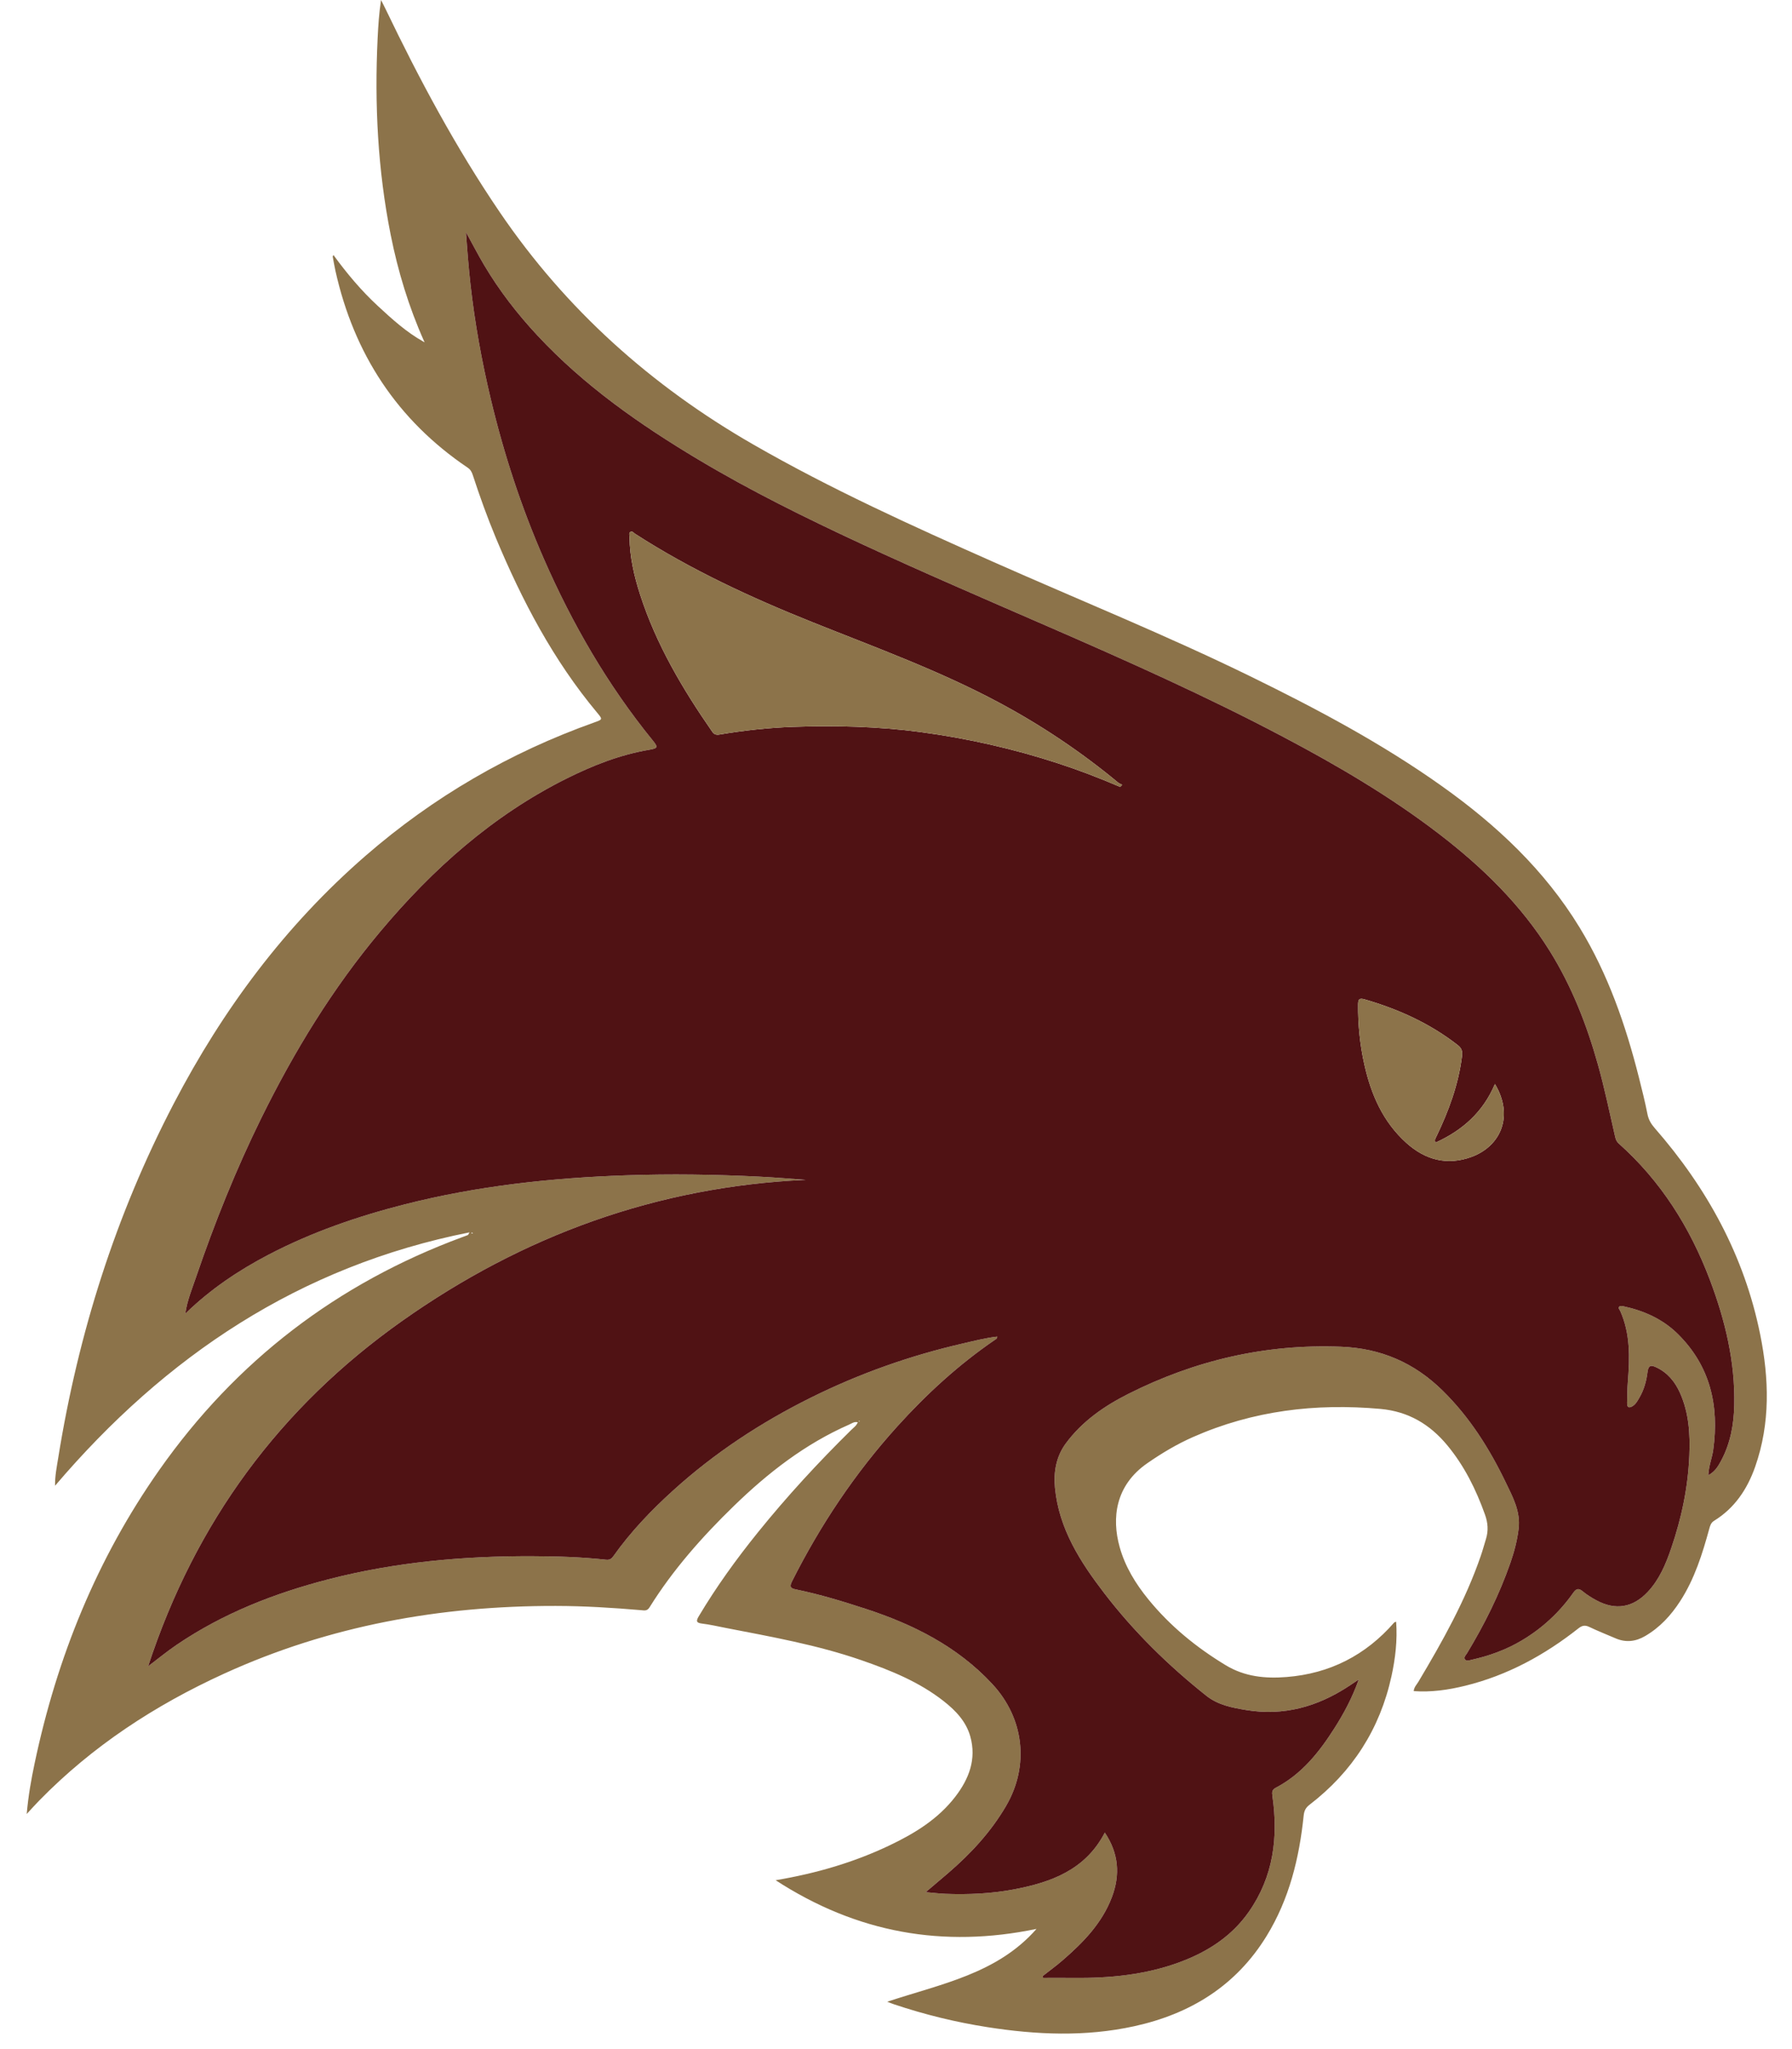 <?xml version="1.0" encoding="utf-8"?>
<!-- Generator: Adobe Illustrator 16.0.0, SVG Export Plug-In . SVG Version: 6.00 Build 0)  -->
<!DOCTYPE svg PUBLIC "-//W3C//DTD SVG 1.1//EN" "http://www.w3.org/Graphics/SVG/1.1/DTD/svg11.dtd">
<svg version="1.1" id="Layer_1" xmlns="http://www.w3.org/2000/svg" xmlns:xlink="http://www.w3.org/1999/xlink" x="0px" y="0px"
	 width="202.098px" height="230.989px" viewBox="0 0 202.098 230.989" enable-background="new 0 0 202.098 230.989"
	 xml:space="preserve">
<g id="m18Hzh.tif">
	<g>
		<path fill-rule="evenodd" clip-rule="evenodd" fill="#8C734A" d="M47.815,38.434c-1.713-3.842-2.933-7.839-3.754-11.962
			c-1.46-7.325-1.833-14.722-1.473-22.168C42.657,2.882,42.751,1.462,42.974,0c0.167,0.333,0.339,0.662,0.5,0.997
			c3.801,7.917,7.936,15.643,12.886,22.918c7.471,10.977,17.092,19.576,28.574,26.177c8.744,5.027,17.908,9.176,27.111,13.255
			c9.654,4.279,19.449,8.237,28.941,12.876c7.492,3.663,14.848,7.564,21.66,12.412c6.131,4.361,11.541,9.425,15.497,15.909
			c3.208,5.258,5.199,10.998,6.696,16.932c0.344,1.363,0.688,2.729,0.958,4.106c0.124,0.632,0.409,1.108,0.82,1.577
			c5.9,6.751,10.099,14.396,11.887,23.232c1.014,5.008,1.165,10.036-0.566,14.954c-0.883,2.505-2.306,4.644-4.623,6.072
			c-0.349,0.216-0.445,0.523-0.541,0.876c-0.78,2.851-1.659,5.665-3.283,8.178c-1.034,1.6-2.29,2.969-3.951,3.938
			c-1.071,0.625-2.171,0.761-3.327,0.264c-0.987-0.425-1.989-0.816-2.958-1.281c-0.491-0.235-0.814-0.186-1.247,0.155
			c-3.812,3.006-7.997,5.292-12.743,6.461c-1.908,0.472-3.834,0.751-5.829,0.611c0.033-0.447,0.329-0.725,0.521-1.044
			c2.718-4.553,5.31-9.166,7.043-14.206c0.216-0.625,0.387-1.266,0.583-1.896c0.288-0.93,0.223-1.82-0.108-2.746
			c-1.011-2.83-2.324-5.485-4.249-7.811c-1.968-2.378-4.407-3.826-7.554-4.108c-7.309-0.654-14.374,0.19-21.126,3.17
			c-1.821,0.803-3.521,1.818-5.162,2.956c-3.615,2.505-4.018,6.196-3.116,9.432c0.618,2.22,1.8,4.142,3.241,5.91
			c2.451,3.006,5.407,5.415,8.723,7.422c2.148,1.299,4.453,1.522,6.859,1.331c4.889-0.386,8.931-2.457,12.149-6.15
			c0.031-0.033,0.096-0.037,0.214-0.081c0.149,2.094-0.087,4.132-0.527,6.142c-1.304,5.952-4.408,10.774-9.234,14.481
			c-0.435,0.331-0.611,0.677-0.668,1.222c-0.496,4.792-1.621,9.405-4.172,13.561c-3.453,5.631-8.604,8.801-14.951,10.19
			c-5.507,1.205-11.027,0.964-16.544,0.1c-3.574-0.559-7.08-1.417-10.512-2.567c-0.228-0.077-0.452-0.169-0.79-0.297
			c6.052-2.008,12.406-3.149,16.836-8.208c-10.523,2.182-20.25,0.459-29.418-5.487c4.613-0.78,8.853-2.021,12.874-3.942
			c2.81-1.339,5.446-2.951,7.384-5.469c1.545-2.008,2.413-4.233,1.694-6.797c-0.474-1.69-1.648-2.916-2.991-3.972
			c-2.775-2.18-5.995-3.481-9.289-4.621c-4.995-1.73-10.186-2.645-15.353-3.65c-0.866-0.168-1.729-0.371-2.603-0.476
			c-0.654-0.08-0.718-0.27-0.393-0.814c1.983-3.327,4.245-6.457,6.675-9.467c3.282-4.066,6.82-7.902,10.545-11.565
			c0.25-0.245,0.562-0.445,0.724-0.849c-0.403-0.1-0.69,0.136-0.991,0.268c-4.951,2.174-9.142,5.434-12.986,9.166
			c-3.574,3.472-6.87,7.186-9.515,11.432c-0.263,0.423-0.573,0.35-0.915,0.319c-3.219-0.277-6.443-0.478-9.675-0.481
			c-12.991-0.021-25.528,2.216-37.402,7.64c-7.774,3.549-14.835,8.157-20.838,14.3c-0.435,0.444-0.849,0.91-1.406,1.507
			c0.178-2.064,0.509-3.898,0.894-5.721c2.518-11.933,7.012-23.034,14.049-33.039c8.659-12.31,20.076-21.048,34.192-26.262
			c0.207-0.078,0.416-0.147,0.619-0.233c0.037-0.015,0.053-0.082,0.181-0.3c-19.167,3.809-34.277,13.931-46.74,28.56
			c-0.02-1.088,0.194-2.128,0.36-3.158c2.247-13.99,6.468-27.344,13.031-39.924c5.531-10.602,12.562-20.054,21.626-27.924
			c7.651-6.644,16.264-11.637,25.807-15.036c0.951-0.338,0.941-0.339,0.299-1.109c-4.933-5.908-8.462-12.63-11.41-19.688
			c-0.966-2.316-1.815-4.676-2.594-7.062c-0.114-0.347-0.25-0.628-0.583-0.853c-7.958-5.371-12.823-12.83-14.908-22.154
			c-0.12-0.538-0.211-1.082-0.311-1.624c-0.006-0.037,0.034-0.083,0.08-0.191c1.516,2.083,3.146,4.021,5.012,5.747
			c1.598,1.478,3.209,2.945,5.129,4.015c0.048,0.026,0.098,0.052,0.146,0.078C47.866,38.533,47.841,38.483,47.815,38.434z
			 M20.946,148.029c2.77-2.696,5.938-4.828,9.355-6.611c4.868-2.539,10.018-4.312,15.323-5.662c8.204-2.088,16.57-2.992,25.003-3.28
			c4.992-0.171,9.993-0.1,14.985,0.15c1.756,0.086,3.508,0.237,5.262,0.361c-16.757,0.76-31.882,6.266-45.51,15.895
			c-13.79,9.746-23.335,22.687-28.657,38.935c1.161-0.878,2.136-1.681,3.175-2.389c5.24-3.567,11.048-5.835,17.15-7.412
			c7.517-1.941,15.183-2.631,22.918-2.608c2.807,0.01,5.623,0.092,8.42,0.399c0.413,0.044,0.622-0.14,0.819-0.418
			c1.925-2.712,4.201-5.1,6.662-7.333c4.715-4.279,9.981-7.736,15.668-10.553c5.429-2.688,11.113-4.699,17.021-6.059
			c1.294-0.299,2.584-0.635,3.929-0.79c-0.015,0.259-0.164,0.297-0.272,0.371c-4.076,2.786-7.686,6.092-10.996,9.749
			c-4.772,5.273-8.682,11.122-11.875,17.465c-0.312,0.621-0.168,0.791,0.431,0.914c2.675,0.55,5.284,1.344,7.877,2.19
			c5.388,1.76,10.339,4.239,14.275,8.473c3.592,3.86,4.208,9.204,1.548,13.753c-1.71,2.922-3.966,5.354-6.512,7.545
			c-0.803,0.69-1.613,1.371-2.543,2.162c0.858,0.075,1.534,0.161,2.212,0.189c2.598,0.1,5.19-0.018,7.742-0.501
			c4.197-0.797,8.062-2.195,10.244-6.401c1.562,2.337,1.757,4.751,0.797,7.279c-1.113,2.935-3.23,5.101-5.541,7.103
			c-0.722,0.625-1.498,1.188-2.248,1.778c0.01,0.071,0.02,0.146,0.029,0.218c1.115,0,2.23-0.013,3.345,0.002
			c4.16,0.048,8.255-0.344,12.187-1.82c3.089-1.16,5.766-2.898,7.682-5.644c2.761-3.954,3.323-8.377,2.65-13.032
			c-0.065-0.453-0.044-0.716,0.376-0.936c2.915-1.525,4.889-3.994,6.606-6.695c1.06-1.664,2.002-3.401,2.756-5.509
			c-0.524,0.35-0.854,0.571-1.188,0.788c-3.502,2.29-7.299,3.346-11.479,2.659c-1.598-0.264-3.195-0.557-4.533-1.621
			c-4.275-3.397-8.15-7.195-11.479-11.525c-2.727-3.547-5.131-7.277-5.581-11.892c-0.175-1.795,0.131-3.543,1.226-5.024
			c1.828-2.476,4.305-4.193,7.009-5.56c7.542-3.806,15.521-5.664,24.005-5.335c4.499,0.172,8.274,1.801,11.473,4.942
			c3.057,3.002,5.296,6.557,7.135,10.381c0.782,1.627,1.674,3.244,1.442,5.185c-0.157,1.323-0.493,2.599-0.927,3.844
			c-1.245,3.585-2.934,6.96-4.896,10.204c-0.122,0.203-0.387,0.434-0.25,0.658c0.166,0.275,0.511,0.132,0.759,0.078
			c1.977-0.439,3.861-1.117,5.613-2.151c2.342-1.384,4.296-3.184,5.858-5.401c0.359-0.509,0.619-0.543,1.09-0.152
			c0.462,0.386,0.988,0.709,1.52,0.994c2.142,1.156,4.095,0.851,5.777-0.93c1.318-1.394,2.046-3.134,2.656-4.914
			c1.167-3.401,1.906-6.885,2.051-10.5c0.099-2.423-0.049-4.786-1.05-7.027c-0.554-1.24-1.375-2.26-2.633-2.864
			c-0.57-0.275-0.931-0.344-1.034,0.515c-0.122,1.004-0.396,2.002-0.925,2.896c-0.194,0.331-0.372,0.683-0.705,0.904
			c-0.404,0.271-0.686,0.245-0.673-0.328c0.018-0.8,0.021-1.601,0.085-2.396c0.217-2.713,0.284-5.401-0.858-7.967
			c-0.071-0.155-0.286-0.341-0.089-0.507c0.096-0.08,0.317-0.05,0.469-0.018c2.312,0.499,4.426,1.449,6.112,3.115
			c3.665,3.619,4.681,8.09,3.996,13.062c-0.128,0.926-0.511,1.809-0.553,2.86c0.756-0.407,1.1-1.002,1.425-1.601
			c1.064-1.963,1.452-4.118,1.499-6.298c0.104-4.887-1.026-9.567-2.743-14.106c-2.24-5.916-5.532-11.151-10.294-15.39
			c-0.244-0.219-0.333-0.477-0.404-0.784c-0.623-2.708-1.182-5.431-1.936-8.11c-1.26-4.482-2.937-8.783-5.404-12.753
			c-3.279-5.28-7.658-9.523-12.553-13.273c-5.472-4.193-11.396-7.667-17.476-10.877c-8.74-4.617-17.766-8.635-26.824-12.575
			c-6.979-3.036-13.973-6.04-20.876-9.245c-6.231-2.893-12.393-5.929-18.299-9.456c-6.605-3.946-12.874-8.325-18.158-13.99
			c-2.286-2.452-4.325-5.083-6.031-7.966c-0.678-1.145-1.288-2.33-2.035-3.688c0.146,2.113,0.297,4.001,0.509,5.89
			c0.487,4.355,1.27,8.655,2.286,12.914c1.474,6.179,3.439,12.194,5.988,18.019c3.214,7.344,7.195,14.221,12.263,20.449
			c0.64,0.787,0.619,0.902-0.395,1.075c-3.297,0.561-6.367,1.772-9.335,3.255c-8.292,4.142-15.056,10.17-20.964,17.208
			c-5.385,6.414-9.72,13.519-13.42,21.015c-2.871,5.82-5.281,11.832-7.377,17.97c-0.453,1.328-0.995,2.629-1.194,4.032
			c-0.022,0.036-0.044,0.072-0.067,0.106C20.88,148.077,20.913,148.052,20.946,148.029z M53.347,138.975
			c-0.052-0.017-0.098-0.034-0.145-0.04c-0.018-0.002-0.04,0.023-0.06,0.038c0.029,0.021,0.059,0.062,0.086,0.06
			C53.267,139.031,53.303,138.999,53.347,138.975z M96.914,160.149c-0.02,0.016-0.04,0.03-0.06,0.044
			c0.017,0.018,0.032,0.05,0.05,0.05c0.018,0.002,0.039-0.024,0.059-0.038C96.947,160.185,96.931,160.167,96.914,160.149z"/>
		<path fill-rule="evenodd" clip-rule="evenodd" fill="#501214" d="M20.913,147.995c0.2-1.403,0.742-2.704,1.195-4.032
			c2.096-6.138,4.506-12.149,7.377-17.97c3.7-7.497,8.035-14.601,13.42-21.015c5.908-7.038,12.671-13.066,20.964-17.208
			c2.968-1.483,6.038-2.695,9.335-3.255c1.014-0.173,1.035-0.289,0.395-1.075c-5.068-6.228-9.048-13.105-12.263-20.449
			c-2.549-5.825-4.514-11.84-5.988-18.019c-1.016-4.259-1.798-8.559-2.286-12.914c-0.212-1.888-0.362-3.777-0.509-5.89
			c0.747,1.359,1.357,2.544,2.035,3.688c1.707,2.883,3.745,5.514,6.031,7.966c5.285,5.666,11.553,10.044,18.158,13.99
			c5.906,3.527,12.068,6.563,18.299,9.456c6.903,3.205,13.898,6.208,20.876,9.245c9.059,3.939,18.084,7.958,26.824,12.575
			c6.079,3.211,12.004,6.685,17.476,10.877c4.895,3.75,9.273,7.993,12.553,13.273c2.468,3.971,4.145,8.271,5.404,12.753
			c0.754,2.679,1.312,5.402,1.936,8.11c0.071,0.308,0.16,0.565,0.404,0.784c4.762,4.238,8.054,9.474,10.294,15.39
			c1.717,4.539,2.848,9.22,2.743,14.106c-0.047,2.18-0.435,4.335-1.499,6.298c-0.325,0.599-0.669,1.193-1.425,1.601
			c0.042-1.052,0.425-1.935,0.553-2.86c0.685-4.973-0.331-9.443-3.996-13.062c-1.687-1.666-3.8-2.616-6.112-3.115
			c-0.151-0.032-0.373-0.062-0.469,0.018c-0.197,0.166,0.018,0.352,0.089,0.507c1.143,2.565,1.075,5.254,0.858,7.967
			c-0.064,0.796-0.067,1.597-0.085,2.396c-0.013,0.573,0.269,0.6,0.673,0.328c0.333-0.222,0.511-0.573,0.705-0.904
			c0.528-0.895,0.803-1.893,0.925-2.896c0.104-0.858,0.464-0.79,1.034-0.515c1.258,0.604,2.079,1.624,2.633,2.864
			c1.001,2.241,1.148,4.604,1.05,7.027c-0.145,3.615-0.884,7.099-2.051,10.5c-0.61,1.78-1.338,3.521-2.656,4.914
			c-1.683,1.78-3.636,2.086-5.777,0.93c-0.531-0.285-1.058-0.608-1.52-0.994c-0.471-0.391-0.73-0.356-1.09,0.152
			c-1.562,2.218-3.517,4.018-5.858,5.401c-1.752,1.034-3.637,1.712-5.613,2.151c-0.248,0.054-0.593,0.197-0.759-0.078
			c-0.137-0.225,0.128-0.455,0.25-0.658c1.962-3.244,3.65-6.619,4.896-10.204c0.434-1.245,0.77-2.521,0.927-3.844
			c0.231-1.94-0.66-3.558-1.442-5.185c-1.839-3.824-4.078-7.379-7.135-10.381c-3.198-3.142-6.974-4.771-11.473-4.942
			c-8.484-0.329-16.463,1.529-24.005,5.335c-2.704,1.366-5.181,3.084-7.009,5.56c-1.095,1.481-1.4,3.229-1.226,5.024
			c0.45,4.614,2.854,8.345,5.581,11.892c3.328,4.33,7.203,8.128,11.479,11.525c1.338,1.064,2.936,1.357,4.533,1.621
			c4.18,0.687,7.977-0.369,11.479-2.659c0.333-0.217,0.663-0.438,1.188-0.788c-0.754,2.107-1.696,3.845-2.756,5.509
			c-1.718,2.701-3.691,5.17-6.606,6.695c-0.42,0.22-0.441,0.482-0.376,0.936c0.673,4.655,0.11,9.078-2.65,13.032
			c-1.916,2.745-4.593,4.483-7.682,5.644c-3.932,1.477-8.026,1.868-12.187,1.82c-1.114-0.015-2.229-0.002-3.345-0.002
			c-0.01-0.072-0.02-0.146-0.029-0.218c0.75-0.591,1.526-1.153,2.248-1.778c2.311-2.002,4.428-4.168,5.541-7.103
			c0.96-2.528,0.766-4.942-0.797-7.279c-2.182,4.206-6.047,5.604-10.244,6.401c-2.552,0.483-5.145,0.601-7.742,0.501
			c-0.679-0.028-1.354-0.114-2.212-0.189c0.931-0.791,1.741-1.472,2.543-2.162c2.546-2.191,4.802-4.623,6.512-7.545
			c2.66-4.549,2.044-9.893-1.548-13.753c-3.937-4.233-8.887-6.713-14.275-8.473c-2.593-0.847-5.202-1.641-7.877-2.19
			c-0.599-0.123-0.743-0.293-0.431-0.914c3.193-6.343,7.103-12.191,11.875-17.465c3.31-3.657,6.92-6.963,10.996-9.749
			c0.108-0.074,0.258-0.112,0.272-0.371c-1.345,0.155-2.635,0.491-3.929,0.79c-5.908,1.359-11.592,3.371-17.021,6.059
			c-5.687,2.816-10.953,6.273-15.668,10.553c-2.461,2.233-4.737,4.621-6.662,7.333c-0.197,0.278-0.406,0.462-0.819,0.418
			c-2.797-0.308-5.613-0.39-8.42-0.399c-7.735-0.022-15.401,0.667-22.918,2.608c-6.102,1.577-11.91,3.845-17.15,7.412
			c-1.04,0.708-2.015,1.511-3.175,2.389c5.321-16.248,14.867-29.188,28.657-38.935c13.628-9.629,28.753-15.135,45.51-15.895
			c-1.753-0.124-3.506-0.275-5.262-0.361c-4.993-0.25-9.993-0.321-14.985-0.15c-8.434,0.288-16.8,1.192-25.003,3.28
			c-5.306,1.351-10.456,3.123-15.323,5.662c-3.417,1.783-6.585,3.915-9.355,6.611L20.913,147.995z M126.33,88.701
			c0.076-0.082,0.152-0.164,0.229-0.245c-0.15-0.077-0.32-0.13-0.447-0.235c-4.174-3.46-8.654-6.462-13.436-9.021
			c-6.752-3.615-13.939-6.219-21.025-9.056c-6.951-2.783-13.723-5.912-20.032-9.979c-0.153-0.099-0.303-0.321-0.499-0.219
			c-0.239,0.124-0.124,0.398-0.122,0.602c0.024,2.225,0.513,4.372,1.192,6.472c1.817,5.621,4.788,10.639,8.137,15.458
			c0.216,0.309,0.441,0.38,0.835,0.314c2.743-0.457,5.512-0.766,8.285-0.862c4.795-0.166,9.583-0.051,14.357,0.587
			c5.31,0.71,10.503,1.882,15.589,3.547C121.746,86.833,124.054,87.723,126.33,88.701z M161.895,128.794
			c-0.134-0.339,0.007-0.499,0.088-0.666c1.394-2.894,2.502-5.874,2.9-9.091c0.069-0.572-0.044-0.894-0.503-1.251
			c-3.14-2.442-6.683-4.043-10.481-5.14c-0.565-0.163-0.73-0.04-0.736,0.546c-0.024,2.298,0.205,4.569,0.708,6.806
			c0.756,3.371,2.09,6.442,4.723,8.817c2.154,1.944,4.635,2.587,7.355,1.589c3.309-1.214,4.803-4.614,2.646-8.221
			C167.274,125.333,164.951,127.406,161.895,128.794z"/>
		<path fill-rule="evenodd" clip-rule="evenodd" fill="#501214" d="M20.946,148.029c-0.033,0.023-0.066,0.048-0.1,0.072
			c0.022-0.034,0.044-0.07,0.066-0.106C20.913,147.995,20.946,148.029,20.946,148.029z"/>
		<path fill-rule="evenodd" clip-rule="evenodd" fill="#8C734A" d="M126.33,88.701c-2.275-0.978-4.584-1.868-6.936-2.638
			c-5.086-1.665-10.279-2.837-15.589-3.547c-4.774-0.638-9.562-0.753-14.357-0.587c-2.773,0.096-5.542,0.405-8.285,0.862
			c-0.395,0.066-0.62-0.005-0.835-0.314c-3.349-4.818-6.32-9.837-8.137-15.458c-0.679-2.1-1.167-4.247-1.192-6.472
			c-0.002-0.204-0.117-0.478,0.122-0.602c0.196-0.102,0.346,0.121,0.499,0.219c6.309,4.066,13.081,7.196,20.032,9.979
			c7.085,2.837,14.273,5.441,21.025,9.056c4.781,2.559,9.262,5.561,13.436,9.021c0.127,0.104,0.297,0.158,0.447,0.235
			C126.482,88.537,126.406,88.619,126.33,88.701z"/>
		<path fill-rule="evenodd" clip-rule="evenodd" fill="#8C734A" d="M161.895,128.794c3.056-1.389,5.379-3.461,6.699-6.61
			c2.157,3.607,0.663,7.007-2.646,8.221c-2.721,0.998-5.201,0.355-7.355-1.589c-2.633-2.375-3.967-5.447-4.723-8.817
			c-0.503-2.237-0.732-4.508-0.708-6.806c0.006-0.586,0.171-0.709,0.736-0.546c3.799,1.096,7.342,2.697,10.481,5.14
			c0.459,0.357,0.572,0.679,0.503,1.251c-0.398,3.217-1.507,6.197-2.9,9.091C161.902,128.295,161.761,128.456,161.895,128.794z"/>
	</g>
</g>
</svg>
